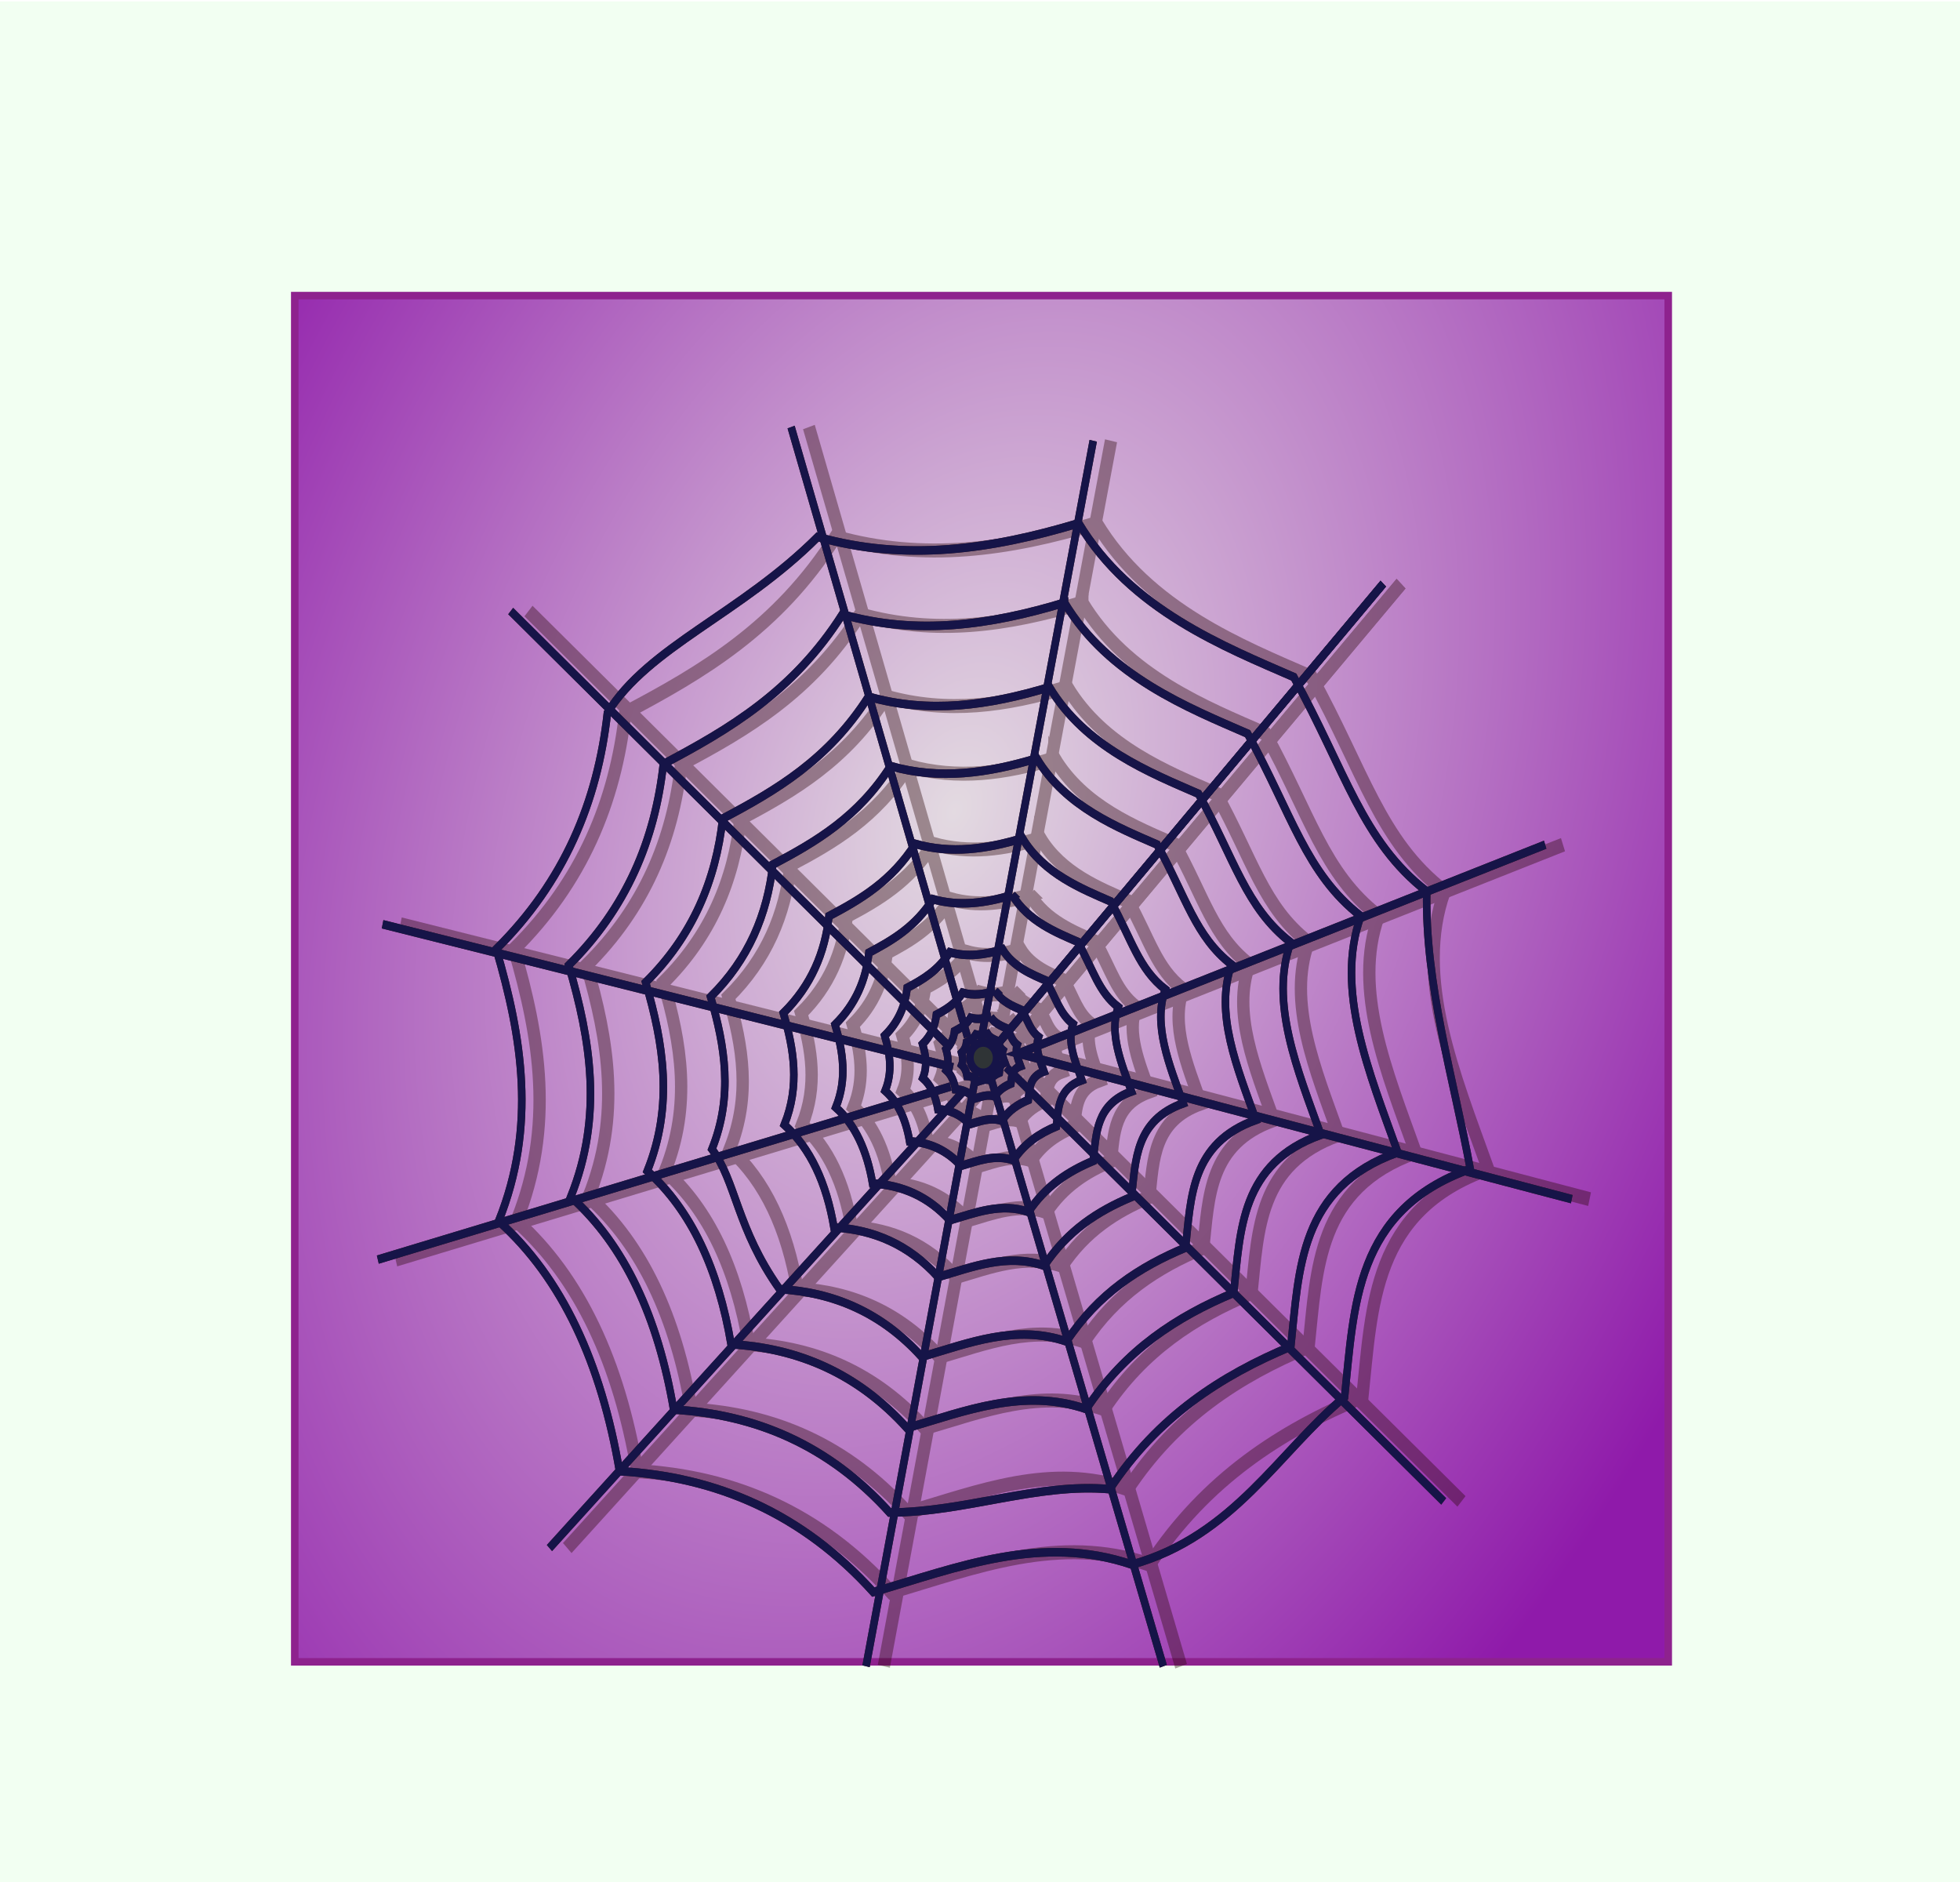 <?xml version="1.0" encoding="UTF-8" standalone="no"?>
<!-- Created with Inkscape (http://www.inkscape.org/) -->

<svg
   xmlns:dc="http://purl.org/dc/elements/1.1/"
   xmlns:cc="http://creativecommons.org/ns#"
   xmlns:rdf="http://www.w3.org/1999/02/22-rdf-syntax-ns#"
   xmlns:svg="http://www.w3.org/2000/svg"
   xmlns="http://www.w3.org/2000/svg"
   xmlns:sodipodi="http://sodipodi.sourceforge.net/DTD/sodipodi-0.dtd"
   xmlns:inkscape="http://www.inkscape.org/namespaces/inkscape"
   width="100"
   height="96"
   id="svg2"
   version="1.1"
   inkscape:version="0.48.4 r9939"
   sodipodi:docname="weblogo.svg">
  <defs
     id="defs4">
    <filter
       id="filter3759"
       inkscape:label="Cutout"
       x="0"
       y="0"
       width="1"
       height="1"
       inkscape:menu="Shadows and Glows"
       inkscape:menu-tooltip="Drop shadow under the cut-out of the shape"
       color-interpolation-filters="sRGB">
      <feGaussianBlur
         id="feGaussianBlur3761"
         in="SourceAlpha"
         stdDeviation="4.2" />
      <feOffset
         id="feOffset3763"
         dy="5"
         dx="5"
         result="result91" />
      <feComposite
         id="feComposite3765"
         in2="result91"
         operator="out"
         in="SourceGraphic" />
    </filter>
    <filter
       id="filter4000"
       y="-0.25"
       height="1.5"
       inkscape:menu-tooltip="Darkens the edge with an inner blur and adds a flexible glow"
       inkscape:menu="Shadows and Glows"
       inkscape:label="Dark and Glow"
       color-interpolation-filters="sRGB">
      <feGaussianBlur
         id="feGaussianBlur4002"
         stdDeviation="5"
         result="result6" />
      <feComposite
         id="feComposite4004"
         in2="result6"
         result="result8"
         in="SourceGraphic"
         operator="atop" />
      <feComposite
         id="feComposite4006"
         in2="SourceAlpha"
         result="result9"
         operator="over"
         in="result8" />
      <feColorMatrix
         id="feColorMatrix4008"
         values="1 0 0 0 0 0 1 0 0 0 0 0 1 0 0 0 0 0 1 0 "
         result="result10" />
      <feBlend
         id="feBlend4010"
         in2="result6"
         in="result10"
         mode="normal" />
    </filter>
    <filter
       inkscape:collect="always"
       id="filter3898">
      <feGaussianBlur
         inkscape:collect="always"
         stdDeviation="54.219"
         id="feGaussianBlur3900" />
    </filter>
    <radialGradient
       inkscape:collect="always"
       r="32"
       gradientTransform="matrix(-0.704,1.869,-1.223,-0.461,89.694,-78.647)"
       cx="58.594"
       cy="14.477"
       gradientUnits="userSpaceOnUse"
       id="radialGradient3842">
      <stop
         offset="0"
         style="stop-color:#e3dae1"
         id="stop3838" />
      <stop
         offset="1"
         style="stop-color:#8f1aaa"
         id="stop3840" />
    </radialGradient>
    <filter
       inkscape:collect="always"
       id="filter4490">
      <feGaussianBlur
         inkscape:collect="always"
         stdDeviation="99.402"
         id="feGaussianBlur4492" />
    </filter>
  </defs>
  <sodipodi:namedview
     id="base"
     pagecolor="#ffffff"
     bordercolor="#666666"
     borderopacity="1.0"
     inkscape:pageopacity="0.0"
     inkscape:pageshadow="2"
     inkscape:zoom="7.9195959"
     inkscape:cx="44.817674"
     inkscape:cy="59.516698"
     inkscape:document-units="px"
     inkscape:current-layer="layer1"
     showgrid="false"
     inkscape:window-width="959"
     inkscape:window-height="744"
     inkscape:window-x="65"
     inkscape:window-y="24"
     inkscape:window-maximized="1"
     showguides="true"
     inkscape:guide-bbox="true">
    <sodipodi:guide
       orientation="0,1"
       position="29.168,81.065"
       id="guide3854" />
    <sodipodi:guide
       orientation="0,1"
       position="13.258,10.985"
       id="guide3856" />
    <sodipodi:guide
       orientation="1,0"
       position="15.026,70.079"
       id="guide3858" />
    <sodipodi:guide
       orientation="1,0"
       position="85.105,42.553"
       id="guide3860" />
  </sodipodi:namedview>
  <g
     inkscape:label="Layer 1"
     inkscape:groupmode="layer"
     id="layer1"
     transform="translate(0,-956.362)">
    <rect
       style="fill:#00ff00;fill-opacity:1;fill-rule:evenodd;stroke:none;opacity:0.053"
       id="rect2985"
       width="100"
       height="96"
       x="7.8508009e-09"
       y="956.436"
       inkscape:export-filename="/home/dinesh/PG-Code/CGP/www/img/web.png"
       inkscape:export-xdpi="90"
       inkscape:export-ydpi="90" />
    <g
       inkscape:label="Layer 1"
       id="layer1-9"
       transform="matrix(1.101,0,0,1.095,14.846,971.243)">
      <rect
         x="0.175"
         y="0.18"
         width="63.647"
         height="63.645"
         ry="0"
         style="fill:url(#radialGradient3842);stroke:#8e228e;stroke-width:0.349"
         id="rect3032" />
      <g
         transform="matrix(0.014,0,0,0.016,55.473,-69.927)"
         style="opacity:0.376;stroke:#290505;stroke-width:40.771;filter:url(#filter4490)"
         id="g3934">
        <path
           d="m -1296,5044.4 c 171.78,252.13 483.03,360.1 712,448 171.05,273.53 226.4,478.15 440,624 -101.79,251.42 32.673,535.27 144,808 -382.71,120.8 -384.03,398.7 -416,664 -270.74,99.53 -518.18,239.85 -704,488 -299.92,-89.718 -576.36,7.945 -856,80 -235.19,-229.35 -519.52,-335.87 -840,-352 -60.85,-315.15 -189.84,-562.16 -400,-728 126.08,-276.87 77.046,-536.24 -8,-792 224.46,-195.4 335.39,-428.65 368,-688 254.4,-118.4 504.46,-246.92 696,-512 290.67,72.296 573.33,37.007 864,-40 z"
           inkscape:connector-curvature="0"
           style="fill:none;stroke:#290505;stroke-width:40.771"
           sodipodi:nodetypes="ccccccccccccc"
           id="path3936" />
        <path
           inkscape:connector-curvature="0"
           style="fill:none;stroke:#290505;stroke-width:40.771"
           sodipodi:nodetypes="ccccccccccccc"
           d="m -1343,5275.8 c 146.24,214.64 411.17,306.53 606.08,381.36 145.6,232.82 192.72,407 374.54,531.17 -86.647,214.02 27.812,455.63 122.58,687.79 -325.77,102.87 -326.9,339.42 -354.11,565.21 -230.47,84.732 -441.09,204.16 -599.26,415.41 -255.32,-76.389 -490.61,6.762 -728.66,68.095 -200.2,-195.23 -442.23,-285.91 -715.04,-299.63 -51.788,-268.28 -161.6,-478.53 -340.48,-619.69 107.31,-235.69 65.578,-456.47 -6.815,-674.18 191.06,-166.34 285.5,-364.88 313.24,-585.65 216.56,-100.78 429.41,-210.2 592.47,-435.84 247.42,61.547 488.04,31.512 735.45,-34.047 z"
           id="path3938" />
        <path
           d="m -1393,5521.7 c 119.1,174.8 334.85,249.62 493.57,310.58 118.57,189.59 156.94,331.43 305.01,432.56 -70.561,174.29 22.648,371.04 99.821,560.1 -265.29,83.77 -266.21,276.4 -288.37,460.28 -187.68,69.012 -359.2,166.26 -488.01,338.29 -207.93,-62.211 -399.52,5.503 -593.39,55.457 -163.03,-158.99 -360.13,-232.85 -582.31,-244 -42.163,-218.48 -131.59,-389.7 -277.26,-504.65 87.377,-191.93 53.404,-371.73 -5.55,-549.01 155.58,-135.46 232.5,-297.14 255.08,-476.92 176.37,-82.076 349.69,-171.18 482.49,-354.95 201.49,50.129 397.44,25.676 598.9,-27.724 z"
           inkscape:connector-curvature="0"
           style="fill:none;stroke:#290505;stroke-width:40.771"
           sodipodi:nodetypes="ccccccccccccc"
           id="path3940" />
        <path
           inkscape:connector-curvature="0"
           style="fill:none;stroke:#290505;stroke-width:40.771"
           sodipodi:nodetypes="ccccccccccccc"
           d="m -1435.1,5729.2 c 96.197,141.19 270.45,201.61 398.63,250.86 95.766,153.1 126.75,267.67 246.34,349.35 -56.988,140.76 18.292,299.66 80.621,452.36 -214.26,67.657 -215.01,223.23 -232.9,371.74 -151.59,55.738 -290.1,134.28 -394.14,273.22 -167.94,-50.245 -322.67,4.444 -479.25,44.798 -131.67,-128.42 -290.86,-188.07 -470.3,-197.07 -34.054,-176.46 -106.29,-314.74 -223.93,-407.58 70.56,-155.01 43.131,-300.22 -4.483,-443.41 125.65,-109.41 187.78,-239.98 206.01,-385.18 142.46,-66.296 282.43,-138.26 389.7,-286.68 162.73,40.488 320.99,20.743 483.7,-22.396 z"
           id="path3942" />
        <path
           d="m -1482.3,5961.7 c 70.536,103.52 198.3,147.82 292.27,183.92 70.213,112.25 92.946,196.24 180.61,256.15 -41.783,103.2 13.411,219.7 59.11,331.65 -157.09,49.603 -157.63,163.67 -170.76,272.55 -111.14,40.871 -212.68,98.455 -288.96,200.32 -123.13,-36.829 -236.58,3.267 -351.38,32.848 -96.529,-94.156 -213.25,-137.89 -344.8,-144.49 -24.974,-129.38 -77.932,-230.75 -164.18,-298.82 51.733,-113.65 31.626,-220.11 -3.283,-325.09 92.128,-80.215 137.67,-175.95 151.04,-282.41 104.45,-48.599 207.06,-101.37 285.71,-210.18 119.31,29.678 235.33,15.208 354.62,-16.424 z"
           inkscape:connector-curvature="0"
           style="fill:none;stroke:#290505;stroke-width:40.771"
           sodipodi:nodetypes="ccccccccccccc"
           id="path3944" />
        <path
           inkscape:connector-curvature="0"
           style="fill:none;stroke:#290505;stroke-width:40.771"
           sodipodi:nodetypes="ccccccccccccc"
           d="m -1515.8,6126.9 c 52.291,76.752 147,109.58 216.66,136.35 52.05,83.209 68.904,145.47 133.9,189.88 -30.981,76.505 9.936,162.87 43.82,245.87 -116.45,36.772 -116.85,121.33 -126.59,202.04 -82.392,30.297 -157.66,72.986 -214.21,148.51 -91.286,-27.309 -175.38,2.415 -260.49,24.352 -71.554,-69.801 -158.09,-102.23 -255.61,-107.12 -18.511,-95.917 -57.773,-171.06 -121.71,-221.53 38.351,-84.244 23.442,-163.17 -2.436,-241 68.294,-59.459 102.06,-130.43 111.97,-209.35 77.438,-36.034 153.5,-75.152 211.82,-155.82 88.436,22.002 174.46,11.282 262.89,-12.176 z"
           id="path3946" />
        <path
           d="m -1548,6285.4 c 34.793,51.061 97.793,72.902 144.13,90.71 34.629,55.357 45.845,96.776 89.085,126.32 -20.612,50.897 6.607,108.35 29.151,163.57 -77.475,24.463 -77.737,80.713 -84.217,134.41 -54.813,20.157 -104.89,48.557 -142.51,98.798 -60.735,-18.168 -116.68,1.607 -173.31,16.2 -47.598,-46.437 -105.17,-68.016 -170.05,-71.262 -12.316,-63.816 -38.435,-113.8 -80.97,-147.38 25.514,-56.046 15.595,-108.55 -1.621,-160.33 45.434,-39.552 67.899,-86.774 74.49,-139.28 51.52,-23.973 102.12,-49.999 140.92,-103.66 58.833,14.633 116.06,7.51 174.89,-8.1 z"
           inkscape:connector-curvature="0"
           style="fill:none;stroke:#290505;stroke-width:40.771"
           sodipodi:nodetypes="ccccccccccccc"
           id="path3948" />
        <path
           inkscape:connector-curvature="0"
           style="fill:none;stroke:#290505;stroke-width:40.771"
           sodipodi:nodetypes="ccccccccccccc"
           d="m -1572.6,6406.4 c 21.426,31.443 60.22,44.892 88.754,55.858 21.325,34.088 28.232,59.594 54.86,77.789 -12.694,31.342 4.067,66.722 17.95,100.73 -47.708,15.065 -47.869,49.698 -51.86,82.763 -33.752,12.413 -64.589,29.902 -87.752,60.84 -37.4,-11.188 -71.852,0.99 -106.72,9.976 -29.309,-28.595 -64.765,-41.883 -104.71,-43.882 -7.586,-39.298 -23.668,-70.075 -49.86,-90.754 15.711,-34.512 9.603,-66.844 -0.998,-98.73 27.978,-24.354 41.811,-53.434 45.87,-85.766 31.725,-14.762 62.885,-30.79 86.775,-63.834 36.229,9.007 71.468,4.625 107.7,-4.988 z"
           id="path3950" />
        <path
           d="m -1587.8,6481.3 c 13.15,19.298 36.96,27.553 54.473,34.283 13.088,20.922 17.327,36.576 33.672,47.743 -7.792,19.236 2.495,40.951 11.015,61.823 -29.281,9.246 -29.38,30.502 -31.83,50.795 -20.715,7.62 -39.641,18.353 -53.858,37.342 -22.954,-6.867 -44.099,0.607 -65.502,6.123 -17.987,-17.55 -39.75,-25.706 -64.267,-26.933 -4.657,-24.12 -14.526,-43.008 -30.602,-55.7 9.643,-21.182 5.894,-41.025 -0.613,-60.596 17.171,-14.948 25.662,-32.796 28.153,-52.639 19.472,-9.06 38.596,-18.9 53.259,-39.179 22.236,5.528 43.864,2.838 66.099,-3.061 z"
           inkscape:connector-curvature="0"
           style="fill:none;stroke:#290505;stroke-width:40.771"
           sodipodi:nodetypes="ccccccccccccc"
           id="path3952" />
        <path
           inkscape:connector-curvature="0"
           style="fill:none;stroke:#290505;stroke-width:40.771"
           sodipodi:nodetypes="ccccccccccccc"
           d="m -1598,6531.3 c 7.633,11.202 21.454,15.993 31.619,19.9 7.597,12.144 10.058,21.23 19.546,27.712 -4.524,11.166 1.447,23.77 6.393,35.885 -16.996,5.367 -17.054,17.705 -18.476,29.483 -12.024,4.424 -23.009,10.654 -31.261,21.676 -13.324,-3.986 -25.597,0.352 -38.022,3.554 -10.439,-10.187 -23.072,-14.921 -37.303,-15.633 -2.705,-14 -8.432,-24.964 -17.763,-32.331 5.597,-12.295 3.421,-23.813 -0.356,-35.173 9.967,-8.676 14.895,-19.036 16.341,-30.554 11.302,-5.259 22.403,-10.971 30.914,-22.741 12.907,3.209 25.461,1.647 38.367,-1.777 z"
           id="path3954" />
        <path
           d="m -1560,6556.4 1272,-1336"
           inkscape:connector-curvature="0"
           style="fill:none;stroke:#290505;stroke-width:40.771"
           id="path3956" />
        <path
           inkscape:connector-curvature="0"
           style="fill:none;stroke:#290505;stroke-width:40.771"
           d="m -1560,6556.4 1272,-1336"
           id="path3958" />
        <path
           d="m -1616,6532.4 368,-1728"
           inkscape:connector-curvature="0"
           style="fill:none;stroke:#290505;stroke-width:40.771"
           id="path3960" />
        <path
           d="m -1664,6540.4 -584,-1776"
           inkscape:connector-curvature="0"
           style="fill:none;stroke:#290505;stroke-width:40.771"
           id="path3962" />
        <path
           d="M -1719.8,6572.6 -3176.2,5300.1"
           inkscape:connector-curvature="0"
           style="fill:none;stroke:#290505;stroke-width:40.771"
           id="path3964" />
        <path
           d="M -1711.8,6628.6 -3600.2,6212.1"
           inkscape:connector-curvature="0"
           style="fill:none;stroke:#290505;stroke-width:40.771"
           id="path3966" />
        <path
           d="m -1720,6684.4 -1896,504"
           inkscape:connector-curvature="0"
           style="fill:none;stroke:#290505;stroke-width:40.771"
           id="path3968" />
        <path
           d="M -1680.2,6700.5 -3047.9,8028.2"
           inkscape:connector-curvature="0"
           style="fill:none;stroke:#290505;stroke-width:40.771"
           id="path3970" />
        <path
           d="m -1640,6668.4 -360,1704"
           inkscape:connector-curvature="0"
           style="fill:none;stroke:#290505;stroke-width:40.771"
           id="path3972" />
        <path
           d="m -1592,6644.4 576,1728"
           inkscape:connector-curvature="0"
           style="fill:none;stroke:#290505;stroke-width:40.771"
           id="path3974" />
        <path
           d="m -1536,6628.4 1448,1264"
           inkscape:connector-curvature="0"
           style="fill:none;stroke:#290505;stroke-width:40.771"
           id="path3976" />
        <path
           d="m 336,7012.4 -1832,-424 1744,-608"
           inkscape:connector-curvature="0"
           style="fill:none;stroke:#290505;stroke-width:40.771"
           id="path3978" />
        <path
           sodipodi:cx="-3676"
           sodipodi:cy="5080.3623"
           transform="translate(2064,1520)"
           d="m -3632,5080.362 c 0,24.3 -19.7,44 -44,44 -24.3,0 -44,-19.7 -44,-44 0,-24.3 19.7,-44 44,-44 24.3,0 44,19.7 44,44 z"
           sodipodi:type="arc"
           style="fill:#2e3436;fill-opacity:0.911;stroke:#290505;stroke-width:40.771"
           sodipodi:ry="44"
           sodipodi:rx="44"
           id="path3980" />
      </g>
      <g
         transform="matrix(0.014,0,0,0.016,54.648,-69.927)"
         style="stroke:#411a1a;stroke-width:24.822"
         id="g4954">
        <path
           inkscape:connector-curvature="0"
           style="fill:none;stroke:#411a1a;stroke-width:24.822"
           sodipodi:nodetypes="ccccccccccccc"
           d="m -1296,5044.4 c 171.78,252.13 483.03,360.1 712,448 171.05,273.53 226.4,478.15 440,624 -6.662,269.68 88.926,546.07 144,808 -382.71,120.8 -384.03,398.7 -416,664 -217.04,158.44 -367.15,405.51 -704,488 -299.92,-89.718 -576.36,7.945 -856,80 -235.19,-229.35 -519.52,-335.87 -840,-352 -60.85,-315.15 -189.84,-562.16 -400,-728 126.08,-276.87 77.046,-536.24 -8,-792 224.46,-195.4 335.39,-428.65 368,-688 137.16,-193.42 440.94,-287.57 696,-512 290.67,72.296 573.33,37.007 864,-40 z"
           id="path4906" />
        <path
           d="m -1343,5275.8 c 146.24,214.64 411.17,306.53 606.08,381.36 145.6,232.82 192.72,407 374.54,531.17 -86.647,214.02 27.812,455.63 122.58,687.79 -325.77,102.87 -326.9,339.42 -354.11,565.21 -230.47,84.732 -441.09,204.16 -599.26,415.41 -240.26,-18.583 -474.96,66.851 -728.66,68.095 -200.2,-195.23 -442.23,-285.91 -715.04,-299.63 -51.788,-268.28 -161.6,-478.53 -340.48,-619.69 107.31,-235.69 65.578,-456.47 -6.815,-674.18 191.06,-166.34 285.5,-364.88 313.24,-585.65 216.56,-100.78 429.41,-210.2 592.47,-435.84 247.42,61.547 488.04,31.512 735.45,-34.047 z"
           inkscape:connector-curvature="0"
           style="fill:none;stroke:#411a1a;stroke-width:24.822"
           sodipodi:nodetypes="ccccccccccccc"
           id="path4908" />
        <path
           inkscape:connector-curvature="0"
           style="fill:none;stroke:#411a1a;stroke-width:24.822"
           sodipodi:nodetypes="ccccccccccccc"
           d="m -1393,5521.7 c 119.1,174.8 334.85,249.62 493.57,310.58 118.57,189.59 156.94,331.43 305.01,432.56 -70.561,174.29 22.648,371.04 99.821,560.1 -265.29,83.77 -266.21,276.4 -288.37,460.28 -187.68,69.012 -359.2,166.26 -488.01,338.29 -207.93,-62.211 -399.52,5.503 -593.39,55.457 -163.03,-158.99 -360.13,-232.85 -582.31,-244 -42.163,-218.48 -131.59,-389.7 -277.26,-504.65 87.377,-191.93 53.404,-371.73 -5.55,-549.01 155.58,-135.46 232.5,-297.14 255.08,-476.92 176.37,-82.076 349.69,-171.18 482.49,-354.95 201.49,50.129 397.44,25.676 598.9,-27.724 z"
           id="path4910" />
        <path
           d="m -1435.1,5729.2 c 96.197,141.19 270.45,201.61 398.63,250.86 95.766,153.1 126.75,267.67 246.34,349.35 -56.988,140.76 18.292,299.66 80.621,452.36 -214.26,67.657 -215.01,223.23 -232.9,371.74 -151.59,55.738 -290.1,134.28 -394.14,273.22 -167.94,-50.245 -322.67,4.444 -479.25,44.798 -131.67,-128.42 -290.86,-188.07 -470.3,-197.07 -142.21,-176.46 -144.21,-314.74 -223.93,-407.58 70.56,-155.01 43.131,-300.22 -4.483,-443.41 125.65,-109.41 187.78,-239.98 206.01,-385.18 142.46,-66.296 282.43,-138.26 389.7,-286.68 162.73,40.488 320.99,20.743 483.7,-22.396 z"
           inkscape:connector-curvature="0"
           style="fill:none;stroke:#411a1a;stroke-width:24.822"
           sodipodi:nodetypes="ccccccccccccc"
           id="path4912" />
        <path
           inkscape:connector-curvature="0"
           style="fill:none;stroke:#411a1a;stroke-width:24.822"
           sodipodi:nodetypes="ccccccccccccc"
           d="m -1482.3,5961.7 c 70.536,103.52 198.3,147.82 292.27,183.92 70.213,112.25 92.946,196.24 180.61,256.15 -41.783,103.2 13.411,219.7 59.11,331.65 -157.09,49.603 -157.63,163.67 -170.76,272.55 -111.14,40.871 -212.68,98.455 -288.96,200.32 -123.13,-36.829 -236.58,3.267 -351.38,32.848 -96.529,-94.156 -213.25,-137.89 -344.8,-144.49 -24.974,-129.38 -77.932,-230.75 -164.18,-298.82 51.733,-113.65 31.626,-220.11 -3.283,-325.09 92.128,-80.215 137.67,-175.95 151.04,-282.41 104.45,-48.599 207.06,-101.37 285.71,-210.18 119.31,29.678 235.33,15.208 354.62,-16.424 z"
           id="path4914" />
        <path
           d="m -1515.8,6126.9 c 52.291,76.752 147,109.58 216.66,136.35 52.05,83.209 68.904,145.47 133.9,189.88 -30.981,76.505 9.936,162.87 43.82,245.87 -116.45,36.772 -116.85,121.33 -126.59,202.04 -82.392,30.297 -157.66,72.986 -214.21,148.51 -91.286,-27.309 -175.38,2.415 -260.49,24.352 -71.554,-69.801 -158.09,-102.23 -255.61,-107.12 -18.511,-95.917 -57.773,-171.06 -121.71,-221.53 38.351,-84.244 23.442,-163.17 -2.436,-241 68.294,-59.459 102.06,-130.43 111.97,-209.35 77.438,-36.034 153.5,-75.152 211.82,-155.82 88.436,22.002 174.46,11.282 262.89,-12.176 z"
           inkscape:connector-curvature="0"
           style="fill:none;stroke:#411a1a;stroke-width:24.822"
           sodipodi:nodetypes="ccccccccccccc"
           id="path4916" />
        <path
           inkscape:connector-curvature="0"
           style="fill:none;stroke:#411a1a;stroke-width:24.822"
           sodipodi:nodetypes="ccccccccccccc"
           d="m -1548,6285.4 c 34.793,51.061 97.793,72.902 144.13,90.71 34.629,55.357 45.845,96.776 89.085,126.32 -20.612,50.897 6.607,108.35 29.151,163.57 -77.475,24.463 -77.737,80.713 -84.217,134.41 -54.813,20.157 -104.89,48.557 -142.51,98.798 -60.735,-18.168 -116.68,1.607 -173.31,16.2 -47.598,-46.437 -105.17,-68.016 -170.05,-71.262 -12.316,-63.816 -38.435,-113.8 -80.97,-147.38 25.514,-56.046 15.595,-108.55 -1.621,-160.33 45.434,-39.552 67.899,-86.774 74.49,-139.28 51.52,-23.973 102.12,-49.999 140.92,-103.66 58.833,14.633 116.06,7.51 174.89,-8.1 z"
           id="path4918" />
        <path
           d="m -1572.6,6406.4 c 21.426,31.443 60.22,44.892 88.754,55.858 21.325,34.088 28.232,59.594 54.86,77.789 -12.694,31.342 4.067,66.722 17.95,100.73 -47.708,15.065 -47.869,49.698 -51.86,82.763 -33.752,12.413 -64.589,29.902 -87.752,60.84 -37.4,-11.188 -71.852,0.99 -106.72,9.976 -29.309,-28.595 -64.765,-41.883 -104.71,-43.882 -7.586,-39.298 -23.668,-70.075 -49.86,-90.754 15.711,-34.512 9.603,-66.844 -0.998,-98.73 27.978,-24.354 41.811,-53.434 45.87,-85.766 31.725,-14.762 62.885,-30.79 86.775,-63.834 36.229,9.007 71.468,4.625 107.7,-4.988 z"
           inkscape:connector-curvature="0"
           style="fill:none;stroke:#411a1a;stroke-width:24.822"
           sodipodi:nodetypes="ccccccccccccc"
           id="path4920" />
        <path
           inkscape:connector-curvature="0"
           style="fill:none;stroke:#411a1a;stroke-width:24.822"
           sodipodi:nodetypes="ccccccccccccc"
           d="m -1587.8,6481.3 c 13.15,19.298 36.96,27.553 54.473,34.283 13.088,20.922 17.327,36.576 33.672,47.743 -7.792,19.236 2.495,40.951 11.015,61.823 -29.281,9.246 -29.38,30.502 -31.83,50.795 -20.715,7.62 -39.641,18.353 -53.858,37.342 -22.954,-6.867 -44.099,0.607 -65.502,6.123 -17.987,-17.55 -39.75,-25.706 -64.267,-26.933 -4.657,-24.12 -14.526,-43.008 -30.602,-55.7 9.643,-21.182 5.894,-41.025 -0.613,-60.596 17.171,-14.948 25.662,-32.796 28.153,-52.639 19.472,-9.06 38.596,-18.9 53.259,-39.179 22.236,5.528 43.864,2.838 66.099,-3.061 z"
           id="path4922" />
        <path
           d="m -1598,6531.3 c 7.633,11.202 21.454,15.993 31.619,19.9 7.597,12.144 10.058,21.23 19.546,27.712 -4.524,11.166 1.447,23.77 6.393,35.885 -16.996,5.367 -17.054,17.705 -18.476,29.483 -12.024,4.424 -23.009,10.654 -31.261,21.676 -13.324,-3.986 -25.597,0.352 -38.022,3.554 -10.439,-10.187 -23.072,-14.921 -37.303,-15.633 -2.705,-14 -8.432,-24.964 -17.763,-32.331 5.597,-12.295 3.421,-23.813 -0.356,-35.173 9.967,-8.676 14.895,-19.036 16.341,-30.554 11.302,-5.259 22.403,-10.971 30.914,-22.741 12.907,3.209 25.461,1.647 38.367,-1.777 z"
           inkscape:connector-curvature="0"
           style="fill:none;stroke:#411a1a;stroke-width:24.822"
           sodipodi:nodetypes="ccccccccccccc"
           id="path4924" />
        <path
           inkscape:connector-curvature="0"
           style="fill:none;stroke:#411a1a;stroke-width:24.822"
           d="m -1560,6556.4 1272,-1336"
           id="path4926" />
        <path
           d="m -1560,6556.4 1272,-1336"
           inkscape:connector-curvature="0"
           style="fill:none;stroke:#411a1a;stroke-width:24.822"
           id="path4928" />
        <path
           inkscape:connector-curvature="0"
           style="fill:none;stroke:#411a1a;stroke-width:24.822"
           d="m -1616,6532.4 368,-1728"
           id="path4930" />
        <path
           inkscape:connector-curvature="0"
           style="fill:none;stroke:#411a1a;stroke-width:24.822"
           d="m -1664,6540.4 -584,-1776"
           id="path4932" />
        <path
           inkscape:connector-curvature="0"
           style="fill:none;stroke:#411a1a;stroke-width:24.822"
           d="M -1719.8,6572.6 -3176.2,5300.1"
           id="path4934" />
        <path
           inkscape:connector-curvature="0"
           style="fill:none;stroke:#411a1a;stroke-width:24.822"
           d="M -1711.8,6628.6 -3600.2,6212.1"
           id="path4936" />
        <path
           inkscape:connector-curvature="0"
           style="fill:none;stroke:#411a1a;stroke-width:24.822"
           d="m -1720,6684.4 -1896,504"
           id="path4938" />
        <path
           inkscape:connector-curvature="0"
           style="fill:none;stroke:#411a1a;stroke-width:24.822"
           d="M -1680.2,6700.5 -3047.9,8028.2"
           id="path4940" />
        <path
           inkscape:connector-curvature="0"
           style="fill:none;stroke:#411a1a;stroke-width:24.822"
           d="m -1640,6668.4 -360,1704"
           id="path4942" />
        <path
           inkscape:connector-curvature="0"
           style="fill:none;stroke:#411a1a;stroke-width:24.822"
           d="m -1592,6644.4 576,1728"
           id="path4944" />
        <path
           inkscape:connector-curvature="0"
           style="fill:none;stroke:#411a1a;stroke-width:24.822"
           d="m -1536,6628.4 1448,1264"
           id="path4946" />
        <path
           inkscape:connector-curvature="0"
           style="fill:none;stroke:#411a1a;stroke-width:24.822"
           d="m 336,7012.4 -1832,-424 1744,-608"
           id="path4948" />
        <path
           sodipodi:cx="-3676"
           sodipodi:cy="5080.3623"
           transform="translate(2064,1520)"
           d="m -3632,5080.362 c 0,24.3 -19.7,44 -44,44 -24.3,0 -44,-19.7 -44,-44 0,-24.3 19.7,-44 44,-44 24.3,0 44,19.7 44,44 z"
           sodipodi:type="arc"
           style="fill:#2e3436;fill-opacity:0.911;stroke:#411a1a;stroke-width:24.822"
           sodipodi:ry="44"
           sodipodi:rx="44"
           id="path4950" />
      </g>
      <g
         transform="matrix(0.014,0,0,0.016,54.648,-69.927)"
         style="stroke:#161448;stroke-width:24.822;filter:url(#filter3898)"
         id="g3850">
        <path
           d="m -1296,5044.4 c 171.78,252.13 483.03,360.1 712,448 171.05,273.53 226.4,478.15 440,624 -6.662,269.68 88.926,546.07 144,808 -382.71,120.8 -384.03,398.7 -416,664 -217.04,158.44 -367.15,405.51 -704,488 -299.92,-89.718 -576.36,7.945 -856,80 -235.19,-229.35 -519.52,-335.87 -840,-352 -60.85,-315.15 -189.84,-562.16 -400,-728 126.08,-276.87 77.046,-536.24 -8,-792 224.46,-195.4 335.39,-428.65 368,-688 137.16,-193.42 440.94,-287.57 696,-512 290.67,72.296 573.33,37.007 864,-40 z"
           inkscape:connector-curvature="0"
           style="fill:none;stroke:#161448;stroke-width:24.822"
           sodipodi:nodetypes="ccccccccccccc"
           id="path3852" />
        <path
           inkscape:connector-curvature="0"
           style="fill:none;stroke:#161448;stroke-width:24.822"
           sodipodi:nodetypes="ccccccccccccc"
           d="m -1343,5275.8 c 146.24,214.64 411.17,306.53 606.08,381.36 145.6,232.82 192.72,407 374.54,531.17 -86.647,214.02 27.812,455.63 122.58,687.79 -325.77,102.87 -326.9,339.42 -354.11,565.21 -230.47,84.732 -441.09,204.16 -599.26,415.41 -240.26,-18.583 -474.96,66.851 -728.66,68.095 -200.2,-195.23 -442.23,-285.91 -715.04,-299.63 -51.788,-268.28 -161.6,-478.53 -340.48,-619.69 107.31,-235.69 65.578,-456.47 -6.815,-674.18 191.06,-166.34 285.5,-364.88 313.24,-585.65 216.56,-100.78 429.41,-210.2 592.47,-435.84 247.42,61.547 488.04,31.512 735.45,-34.047 z"
           id="path3854" />
        <path
           d="m -1393,5521.7 c 119.1,174.8 334.85,249.62 493.57,310.58 118.57,189.59 156.94,331.43 305.01,432.56 -70.561,174.29 22.648,371.04 99.821,560.1 -265.29,83.77 -266.21,276.4 -288.37,460.28 -187.68,69.012 -359.2,166.26 -488.01,338.29 -207.93,-62.211 -399.52,5.503 -593.39,55.457 -163.03,-158.99 -360.13,-232.85 -582.31,-244 -42.163,-218.48 -131.59,-389.7 -277.26,-504.65 87.377,-191.93 53.404,-371.73 -5.55,-549.01 155.58,-135.46 232.5,-297.14 255.08,-476.92 176.37,-82.076 349.69,-171.18 482.49,-354.95 201.49,50.129 397.44,25.676 598.9,-27.724 z"
           inkscape:connector-curvature="0"
           style="fill:none;stroke:#161448;stroke-width:24.822"
           sodipodi:nodetypes="ccccccccccccc"
           id="path3856" />
        <path
           inkscape:connector-curvature="0"
           style="fill:none;stroke:#161448;stroke-width:24.822"
           sodipodi:nodetypes="ccccccccccccc"
           d="m -1435.1,5729.2 c 96.197,141.19 270.45,201.61 398.63,250.86 95.766,153.1 126.75,267.67 246.34,349.35 -56.988,140.76 18.292,299.66 80.621,452.36 -214.26,67.657 -215.01,223.23 -232.9,371.74 -151.59,55.738 -290.1,134.28 -394.14,273.22 -167.94,-50.245 -322.67,4.444 -479.25,44.798 -131.67,-128.42 -290.86,-188.07 -470.3,-197.07 -142.21,-176.46 -144.21,-314.74 -223.93,-407.58 70.56,-155.01 43.131,-300.22 -4.483,-443.41 125.65,-109.41 187.78,-239.98 206.01,-385.18 142.46,-66.296 282.43,-138.26 389.7,-286.68 162.73,40.488 320.99,20.743 483.7,-22.396 z"
           id="path3858" />
        <path
           d="m -1482.3,5961.7 c 70.536,103.52 198.3,147.82 292.27,183.92 70.213,112.25 92.946,196.24 180.61,256.15 -41.783,103.2 13.411,219.7 59.11,331.65 -157.09,49.603 -157.63,163.67 -170.76,272.55 -111.14,40.871 -212.68,98.455 -288.96,200.32 -123.13,-36.829 -236.58,3.267 -351.38,32.848 -96.529,-94.156 -213.25,-137.89 -344.8,-144.49 -24.974,-129.38 -77.932,-230.75 -164.18,-298.82 51.733,-113.65 31.626,-220.11 -3.283,-325.09 92.128,-80.215 137.67,-175.95 151.04,-282.41 104.45,-48.599 207.06,-101.37 285.71,-210.18 119.31,29.678 235.33,15.208 354.62,-16.424 z"
           inkscape:connector-curvature="0"
           style="fill:none;stroke:#161448;stroke-width:24.822"
           sodipodi:nodetypes="ccccccccccccc"
           id="path3860" />
        <path
           inkscape:connector-curvature="0"
           style="fill:none;stroke:#161448;stroke-width:24.822"
           sodipodi:nodetypes="ccccccccccccc"
           d="m -1515.8,6126.9 c 52.291,76.752 147,109.58 216.66,136.35 52.05,83.209 68.904,145.47 133.9,189.88 -30.981,76.505 9.936,162.87 43.82,245.87 -116.45,36.772 -116.85,121.33 -126.59,202.04 -82.392,30.297 -157.66,72.986 -214.21,148.51 -91.286,-27.309 -175.38,2.415 -260.49,24.352 -71.554,-69.801 -158.09,-102.23 -255.61,-107.12 -18.511,-95.917 -57.773,-171.06 -121.71,-221.53 38.351,-84.244 23.442,-163.17 -2.436,-241 68.294,-59.459 102.06,-130.43 111.97,-209.35 77.438,-36.034 153.5,-75.152 211.82,-155.82 88.436,22.002 174.46,11.282 262.89,-12.176 z"
           id="path3862" />
        <path
           d="m -1548,6285.4 c 34.793,51.061 97.793,72.902 144.13,90.71 34.629,55.357 45.845,96.776 89.085,126.32 -20.612,50.897 6.607,108.35 29.151,163.57 -77.475,24.463 -77.737,80.713 -84.217,134.41 -54.813,20.157 -104.89,48.557 -142.51,98.798 -60.735,-18.168 -116.68,1.607 -173.31,16.2 -47.598,-46.437 -105.17,-68.016 -170.05,-71.262 -12.316,-63.816 -38.435,-113.8 -80.97,-147.38 25.514,-56.046 15.595,-108.55 -1.621,-160.33 45.434,-39.552 67.899,-86.774 74.49,-139.28 51.52,-23.973 102.12,-49.999 140.92,-103.66 58.833,14.633 116.06,7.51 174.89,-8.1 z"
           inkscape:connector-curvature="0"
           style="fill:none;stroke:#161448;stroke-width:24.822"
           sodipodi:nodetypes="ccccccccccccc"
           id="path3864" />
        <path
           inkscape:connector-curvature="0"
           style="fill:none;stroke:#161448;stroke-width:24.822"
           sodipodi:nodetypes="ccccccccccccc"
           d="m -1572.6,6406.4 c 21.426,31.443 60.22,44.892 88.754,55.858 21.325,34.088 28.232,59.594 54.86,77.789 -12.694,31.342 4.067,66.722 17.95,100.73 -47.708,15.065 -47.869,49.698 -51.86,82.763 -33.752,12.413 -64.589,29.902 -87.752,60.84 -37.4,-11.188 -71.852,0.99 -106.72,9.976 -29.309,-28.595 -64.765,-41.883 -104.71,-43.882 -7.586,-39.298 -23.668,-70.075 -49.86,-90.754 15.711,-34.512 9.603,-66.844 -0.998,-98.73 27.978,-24.354 41.811,-53.434 45.87,-85.766 31.725,-14.762 62.885,-30.79 86.775,-63.834 36.229,9.007 71.468,4.625 107.7,-4.988 z"
           id="path3866" />
        <path
           d="m -1587.8,6481.3 c 13.15,19.298 36.96,27.553 54.473,34.283 13.088,20.922 17.327,36.576 33.672,47.743 -7.792,19.236 2.495,40.951 11.015,61.823 -29.281,9.246 -29.38,30.502 -31.83,50.795 -20.715,7.62 -39.641,18.353 -53.858,37.342 -22.954,-6.867 -44.099,0.607 -65.502,6.123 -17.987,-17.55 -39.75,-25.706 -64.267,-26.933 -4.657,-24.12 -14.526,-43.008 -30.602,-55.7 9.643,-21.182 5.894,-41.025 -0.613,-60.596 17.171,-14.948 25.662,-32.796 28.153,-52.639 19.472,-9.06 38.596,-18.9 53.259,-39.179 22.236,5.528 43.864,2.838 66.099,-3.061 z"
           inkscape:connector-curvature="0"
           style="fill:none;stroke:#161448;stroke-width:24.822"
           sodipodi:nodetypes="ccccccccccccc"
           id="path3868" />
        <path
           inkscape:connector-curvature="0"
           style="fill:none;stroke:#161448;stroke-width:24.822"
           sodipodi:nodetypes="ccccccccccccc"
           d="m -1598,6531.3 c 7.633,11.202 21.454,15.993 31.619,19.9 7.597,12.144 10.058,21.23 19.546,27.712 -4.524,11.166 1.447,23.77 6.393,35.885 -16.996,5.367 -17.054,17.705 -18.476,29.483 -12.024,4.424 -23.009,10.654 -31.261,21.676 -13.324,-3.986 -25.597,0.352 -38.022,3.554 -10.439,-10.187 -23.072,-14.921 -37.303,-15.633 -2.705,-14 -8.432,-24.964 -17.763,-32.331 5.597,-12.295 3.421,-23.813 -0.356,-35.173 9.967,-8.676 14.895,-19.036 16.341,-30.554 11.302,-5.259 22.403,-10.971 30.914,-22.741 12.907,3.209 25.461,1.647 38.367,-1.777 z"
           id="path3870" />
        <path
           d="m -1560,6556.4 1272,-1336"
           inkscape:connector-curvature="0"
           style="fill:none;stroke:#161448;stroke-width:24.822"
           id="path3872" />
        <path
           inkscape:connector-curvature="0"
           style="fill:none;stroke:#161448;stroke-width:24.822"
           d="m -1560,6556.4 1272,-1336"
           id="path3874" />
        <path
           d="m -1616,6532.4 368,-1728"
           inkscape:connector-curvature="0"
           style="fill:none;stroke:#161448;stroke-width:24.822"
           id="path3876" />
        <path
           d="m -1664,6540.4 -584,-1776"
           inkscape:connector-curvature="0"
           style="fill:none;stroke:#161448;stroke-width:24.822"
           id="path3878" />
        <path
           d="M -1719.8,6572.6 -3176.2,5300.1"
           inkscape:connector-curvature="0"
           style="fill:none;stroke:#161448;stroke-width:24.822"
           id="path3880" />
        <path
           d="M -1711.8,6628.6 -3600.2,6212.1"
           inkscape:connector-curvature="0"
           style="fill:none;stroke:#161448;stroke-width:24.822"
           id="path3882" />
        <path
           d="m -1720,6684.4 -1896,504"
           inkscape:connector-curvature="0"
           style="fill:none;stroke:#161448;stroke-width:24.822"
           id="path3884" />
        <path
           d="M -1680.2,6700.5 -3047.9,8028.2"
           inkscape:connector-curvature="0"
           style="fill:none;stroke:#161448;stroke-width:24.822"
           id="path3886" />
        <path
           d="m -1640,6668.4 -360,1704"
           inkscape:connector-curvature="0"
           style="fill:none;stroke:#161448;stroke-width:24.822"
           id="path3888" />
        <path
           d="m -1592,6644.4 576,1728"
           inkscape:connector-curvature="0"
           style="fill:none;stroke:#161448;stroke-width:24.822"
           id="path3890" />
        <path
           d="m -1536,6628.4 1448,1264"
           inkscape:connector-curvature="0"
           style="fill:none;stroke:#161448;stroke-width:24.822"
           id="path3892" />
        <path
           d="m 336,7012.4 -1832,-424 1744,-608"
           inkscape:connector-curvature="0"
           style="fill:none;stroke:#161448;stroke-width:24.822"
           id="path3894" />
        <path
           sodipodi:cx="-3676"
           sodipodi:cy="5080.3623"
           transform="translate(2064,1520)"
           d="m -3632,5080.362 c 0,24.3 -19.7,44 -44,44 -24.3,0 -44,-19.7 -44,-44 0,-24.3 19.7,-44 44,-44 24.3,0 44,19.7 44,44 z"
           sodipodi:type="arc"
           style="fill:#2e3436;fill-opacity:0.911;stroke:#161448;stroke-width:24.822"
           sodipodi:ry="44"
           sodipodi:rx="44"
           id="path3896" />
      </g>
    </g>
  </g>
</svg>
